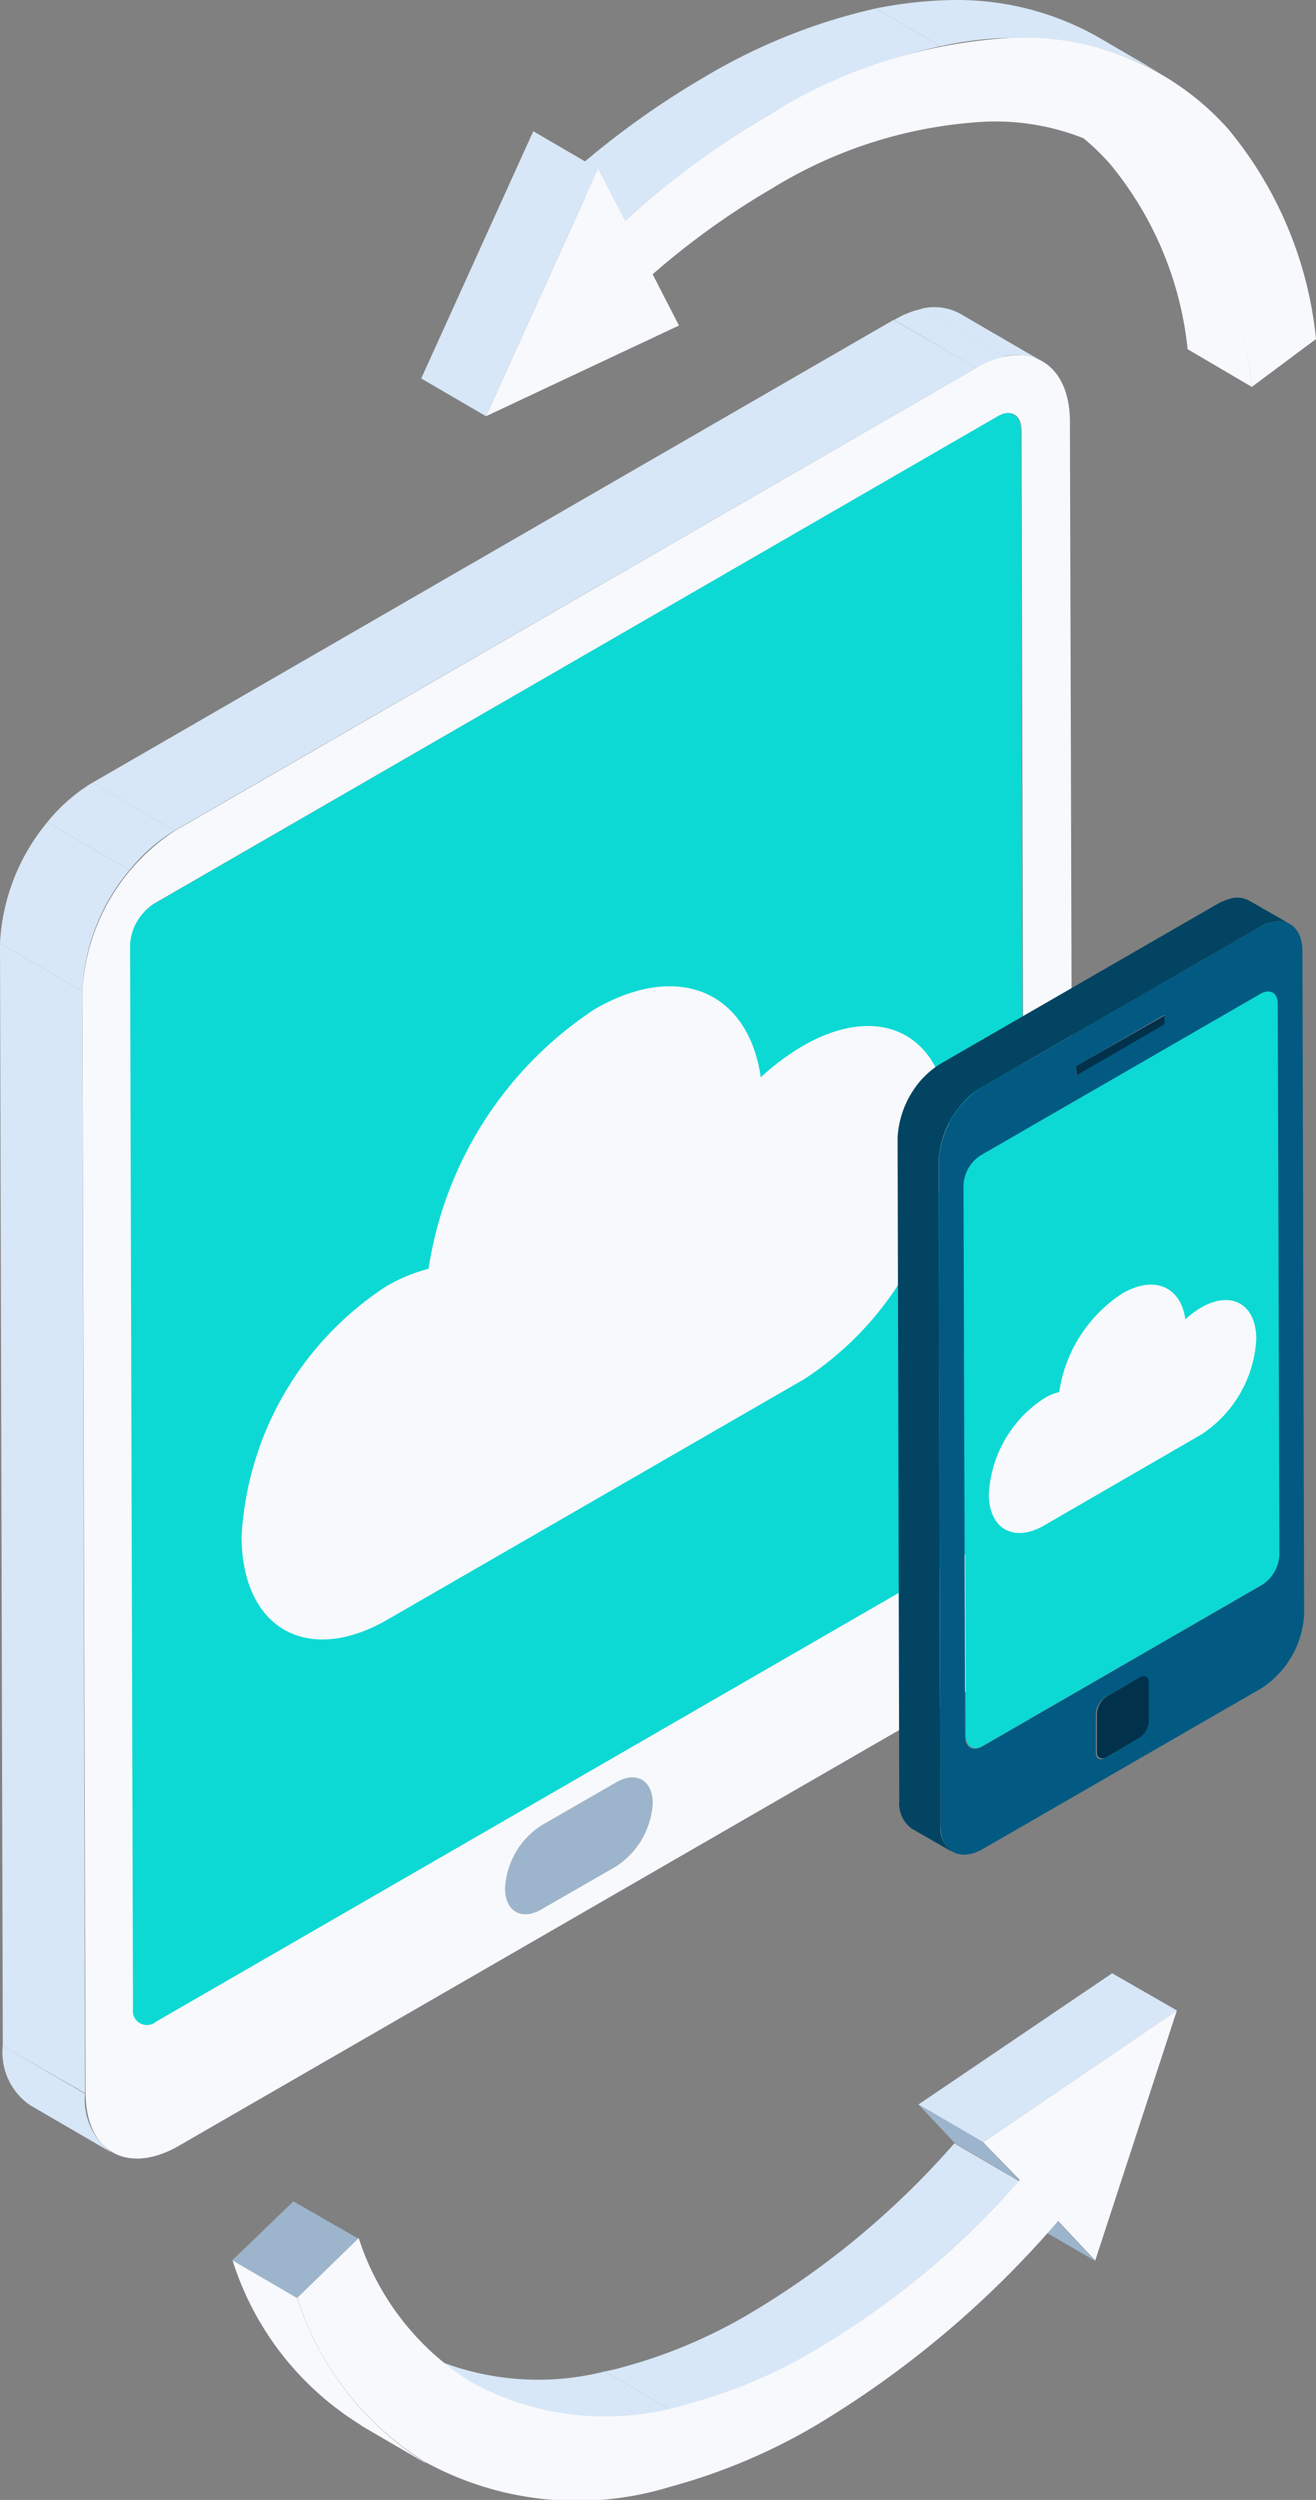 <svg xmlns="http://www.w3.org/2000/svg" viewBox="0 0 40 75.982"><rect x="0" y="0" width="40" height="75.982" fill="#808080" stroke="none"/><defs><style>.a{fill:#bfbfbf;}.b{fill:#00d9d0;}.c{fill:#00a39c;}.d{fill:#d7e7f7;}.e{fill:#9cb5cc;}.f{fill:#f8f9fc;}.g{fill:#0dd9d4;}.h{fill:#02314b;}.i{fill:#025a82;}.j{fill:#024462;}</style></defs><g transform="translate(-127.7 -25.997)"><g transform="translate(127.7 35.337)"><g transform="translate(28.327 1.82)"><path class="a" d="M295.9,93.1l-2.5-1.455a.487.487,0,0,0-.205-.445l2.5,1.455a.454.454,0,0,1,.205.445Z" transform="translate(-293.2 -91.2)"/></g><g transform="translate(27.831 1.769)"><path class="b" d="M292.8,92.44l-2.5-1.455a1.046,1.046,0,0,1,.205-.086l2.5,1.455a1.047,1.047,0,0,0-.205.086Z" transform="translate(-290.3 -90.9)"/><path class="c" d="M294,92.405l-2.5-1.455a.422.422,0,0,1,.291.034l2.5,1.455a.337.337,0,0,0-.291-.034Z" transform="translate(-291.295 -90.933)"/></g><g transform="translate(27.18)"><path class="d" d="M289,82.6l-2.5-1.455a2.712,2.712,0,0,1,.856-.342l2.5,1.455A3.192,3.192,0,0,0,289,82.6Z" transform="translate(-286.5 -80.76)"/><path class="d" d="M293.9,82.061l-2.5-1.455a1.65,1.65,0,0,1,1.164.154l2.5,1.455a1.649,1.649,0,0,0-1.164-.154Z" transform="translate(-290.561 -80.566)"/></g><g transform="translate(0 0.382)"><g transform="translate(0.086 52.46)"><path class="d" d="M131.52,392.552l-2.5-1.455a1.946,1.946,0,0,1-.822-1.8l2.5,1.455a1.983,1.983,0,0,0,.822,1.8Z" transform="translate(-128.2 -389.3)"/></g><g transform="translate(15.353 44.296)"><path class="e" d="M220.772,341.752c.616-.359,1.113-.068,1.113.633a2.456,2.456,0,0,1-1.113,1.917l-2.259,1.3c-.616.359-1.113.068-1.113-.633a2.456,2.456,0,0,1,1.113-1.917Z" transform="translate(-217.4 -341.598)"/></g><g transform="translate(2.499 1.073)"><path class="f" d="M169.48,89.451c1.558-.89,2.824-.171,2.841,1.609l.1,34.643c0,1.78-1.267,2.841-2.824,3.731L145.227,143.5c-1.558.89-2.824.171-2.824-1.609l-.1-33.5a6.237,6.237,0,0,1,2.807-4.861Zm1.455,34.232-.086-32.349c0-.445-.325-.633-.7-.411l-25.674,14.822a1.611,1.611,0,0,0-.7,1.215l.086,32.349a.428.428,0,0,0,.7.394l25.674-14.822a1.524,1.524,0,0,0,.7-1.2ZM158.526,135a2.456,2.456,0,0,0,1.113-1.917c0-.7-.5-.993-1.113-.633l-2.259,1.3a2.429,2.429,0,0,0-1.113,1.917c0,.7.5.993,1.113.633l2.259-1.3Z" transform="translate(-142.3 -89.07)"/></g><g transform="translate(3.954 2.833)"><path class="g" d="M177.176,99.446c.377-.223.7-.034.7.411l.086,32.349a1.611,1.611,0,0,1-.7,1.215l-25.674,14.822a.428.428,0,0,1-.7-.394L150.8,115.5a1.583,1.583,0,0,1,.7-1.215Z" transform="translate(-150.8 -99.352)"/></g><g transform="translate(7.343 20.254)"><path class="f" d="M181.332,201.828c2.55-1.472,4.673-.531,5.049,2.071a7.362,7.362,0,0,1,1.284-.958c2.43-1.4,4.416-.274,4.433,2.516a9.714,9.714,0,0,1-4.4,7.617l-12.666,7.309c-2.43,1.4-4.416.274-4.433-2.516a9.714,9.714,0,0,1,4.4-7.617,4.986,4.986,0,0,1,1.284-.531A11.51,11.51,0,0,1,181.332,201.828Z" transform="translate(-170.6 -201.131)"/></g><g transform="translate(0 18.947)"><path class="d" d="M130.285,228.451l-2.5-1.438L127.7,193.5l2.5,1.455Z" transform="translate(-127.7 -193.5)"/></g><g transform="translate(2.807)"><path class="d" d="M146.6,98.324l-2.5-1.455L168.456,82.8l2.516,1.455Z" transform="translate(-144.1 -82.8)"/></g><g transform="translate(0 14.069)"><path class="d" d="M130.2,177.135l-2.5-1.455a6.252,6.252,0,0,1,1.438-3.68l2.5,1.455a6.143,6.143,0,0,0-1.438,3.68Z" transform="translate(-127.7 -170.802)"/><path class="d" d="M138.6,167.653l-2.5-1.455a5.266,5.266,0,0,1,1.369-1.2l2.5,1.455a5.266,5.266,0,0,0-1.369,1.2Z" transform="translate(-134.662 -165)"/></g></g><g transform="translate(33.342 41.595)"><path class="h" d="M323.8,323.622c.154-.086.291-.017.291.154v1.181a.694.694,0,0,1-.274.5l-1.027.6c-.154.086-.291.017-.291-.154v-1.181a.659.659,0,0,1,.291-.5Z" transform="translate(-322.5 -323.585)"/></g><g transform="translate(27.283 17.944)"><g transform="translate(5.426 3.577)"><path class="h" d="M321.5,206.3v.291l-2.687,1.54-.017-.291Z" transform="translate(-318.8 -206.3)"/></g><g transform="translate(2.02 2.835)"><path class="g" d="M307.92,202.041c.291-.171.513-.034.531.291l.051,16.757a1.162,1.162,0,0,1-.513.907l-8.507,4.912c-.291.171-.513.034-.531-.291l-.051-16.757a1.162,1.162,0,0,1,.513-.907Z" transform="translate(-298.9 -201.967)"/><g transform="translate(0.753 8.929)"><path class="f" d="M307.356,254.4c.976-.565,1.78-.205,1.917.787a2.918,2.918,0,0,1,.479-.359c.924-.531,1.677-.1,1.677.959a3.705,3.705,0,0,1-1.66,2.893l-4.792,2.773c-.924.531-1.677.1-1.677-.958a3.705,3.705,0,0,1,1.66-2.893,1.617,1.617,0,0,1,.479-.205A4.323,4.323,0,0,1,307.356,254.4Z" transform="translate(-303.3 -254.135)"/></g></g><g transform="translate(1.249 0.715)"><path class="i" d="M304.156,189.755c.719-.411,1.3-.068,1.3.736l.051,20.163a2.861,2.861,0,0,1-1.3,2.242l-8.455,4.878c-.719.411-1.3.086-1.3-.736l-.051-20.163a2.861,2.861,0,0,1,1.3-2.242Zm.6,19.084-.051-16.757c0-.325-.24-.462-.531-.291l-8.507,4.912a1.136,1.136,0,0,0-.513.907l.051,16.757c0,.325.24.462.531.291l8.507-4.912a1.162,1.162,0,0,0,.513-.907Zm-3.971,5.066v-1.181c0-.188-.137-.257-.291-.154l-1.027.6a.632.632,0,0,0-.291.5v1.181c0,.188.137.257.291.154l1.027-.6a.614.614,0,0,0,.291-.5Zm-2.208-19.923v.291l2.687-1.558v-.291l-2.687,1.558Z" transform="translate(-294.4 -189.581)"/></g><path class="j" d="M297.78,185.488a.783.783,0,0,0-.531-.068,2.324,2.324,0,0,0-.394.154l-8.455,4.878a2.7,2.7,0,0,0-.633.548,2.9,2.9,0,0,0-.668,1.694l.051,20.163a.94.94,0,0,0,.377.839l1.249.719a.9.9,0,0,1-.377-.839l-.051-20.163a2.853,2.853,0,0,1,.668-1.694,2.394,2.394,0,0,1,.633-.548l8.455-4.878a1.041,1.041,0,0,1,.394-.154.7.7,0,0,1,.531.068Z" transform="translate(-287.1 -185.403)"/></g></g><g transform="translate(140.503 25.997)"><g transform="translate(19.187 3.544)"><path class="f" d="M320.659,54.916l-1.951-1.147a10.525,10.525,0,0,0-2.345-5.614A7.071,7.071,0,0,0,314.6,46.7l1.968,1.147a7.137,7.137,0,0,1,1.763,1.455,10.456,10.456,0,0,1,2.328,5.614Z" transform="translate(-314.6 -46.7)"/></g><g transform="translate(4.228)"><path class="d" d="M229.168,33.953,227.2,32.806a25.938,25.938,0,0,1,4.433-3.252,17.794,17.794,0,0,1,5.152-2.054l1.968,1.147A17.5,17.5,0,0,0,233.6,30.7a26.623,26.623,0,0,0-4.433,3.252Z" transform="translate(-227.2 -27.243)"/><path class="d" d="M285.168,27.4,283.2,26.254A12.869,12.869,0,0,1,285.442,26a8.7,8.7,0,0,1,4.5,1.113l1.968,1.147a8.539,8.539,0,0,0-4.5-1.113,10.364,10.364,0,0,0-2.242.257Z" transform="translate(-273.615 -25.997)"/></g><g transform="translate(0 3.989)"><path class="d" d="M204.468,57.961,202.5,56.814l3.406-7.514,1.968,1.147Z" transform="translate(-202.5 -49.3)"/></g><g transform="translate(1.968 1.146)"><path class="f" d="M217.406,36.684l.822,1.575a25.939,25.939,0,0,1,4.433-3.252,15.5,15.5,0,0,1,7.377-2.311,8.311,8.311,0,0,1,6.521,2.773,11.843,11.843,0,0,1,2.67,6.384l-1.951,1.455a10.526,10.526,0,0,0-2.345-5.614,7.278,7.278,0,0,0-5.734-2.448,13.754,13.754,0,0,0-6.487,2.02,23.678,23.678,0,0,0-3.646,2.619l.8,1.558L214,44.2Z" transform="translate(-214 -32.695)"/></g></g><g transform="translate(134.752 85.972)"><g transform="translate(0)"><g transform="translate(23.141 6.401)"><path class="e" d="M307.2,416.145,305.23,415l-1.13-1.2,1.968,1.147Z" transform="translate(-304.1 -413.8)"/></g><g transform="translate(20.864)"><path class="d" d="M292.768,381.535l-1.968-1.147,5.888-3.988,1.968,1.13Z" transform="translate(-290.8 -376.4)"/></g><g transform="translate(20.864 3.988)"><path class="e" d="M293.881,402.028l-1.968-1.147L290.8,399.7l1.968,1.147Z" transform="translate(-290.8 -399.7)"/></g><g transform="translate(5.357 5.169)"><path class="d" d="M202.168,443.847,200.2,442.7a8.248,8.248,0,0,0,5.973.753l1.968,1.147a8.322,8.322,0,0,1-5.973-.753Z" transform="translate(-200.2 -436.521)"/><path class="d" d="M237.068,414.679l-1.968-1.147c.171-.034.342-.068.513-.12a15.471,15.471,0,0,0,3.9-1.643,25.583,25.583,0,0,0,6.213-5.169l1.968,1.147a26.389,26.389,0,0,1-6.213,5.169,16.01,16.01,0,0,1-3.9,1.643c-.171.034-.342.086-.513.12Z" transform="translate(-229.127 -406.6)"/></g><g transform="translate(0 6.932)"><path class="e" d="M170.868,419.844,168.9,418.7l1.866-1.8,1.968,1.13Z" transform="translate(-168.9 -416.9)"/></g><g transform="translate(0.017 8.729)"><path class="f" d="M174.9,433.579l-1.968-1.147c-.017-.017-.051-.034-.068-.051A9.089,9.089,0,0,1,169,427.4l1.968,1.147a9.166,9.166,0,0,0,3.868,4.981.236.236,0,0,0,.068.051Z" transform="translate(-169 -427.4)"/></g><g transform="translate(1.985 1.13)"><path class="f" d="M201.347,387.005,207.235,383l-2.482,7.6-1.13-1.2a30.047,30.047,0,0,1-7.343,6.2,17.966,17.966,0,0,1-4.467,1.883,9.606,9.606,0,0,1-7.445-.77,9.09,9.09,0,0,1-3.868-4.981l1.866-1.814a8.074,8.074,0,0,0,3.423,4.382,8.483,8.483,0,0,0,6.555.668,15.47,15.47,0,0,0,3.9-1.643,25.584,25.584,0,0,0,6.213-5.169Z" transform="translate(-180.5 -383)"/></g></g></g></g></svg>